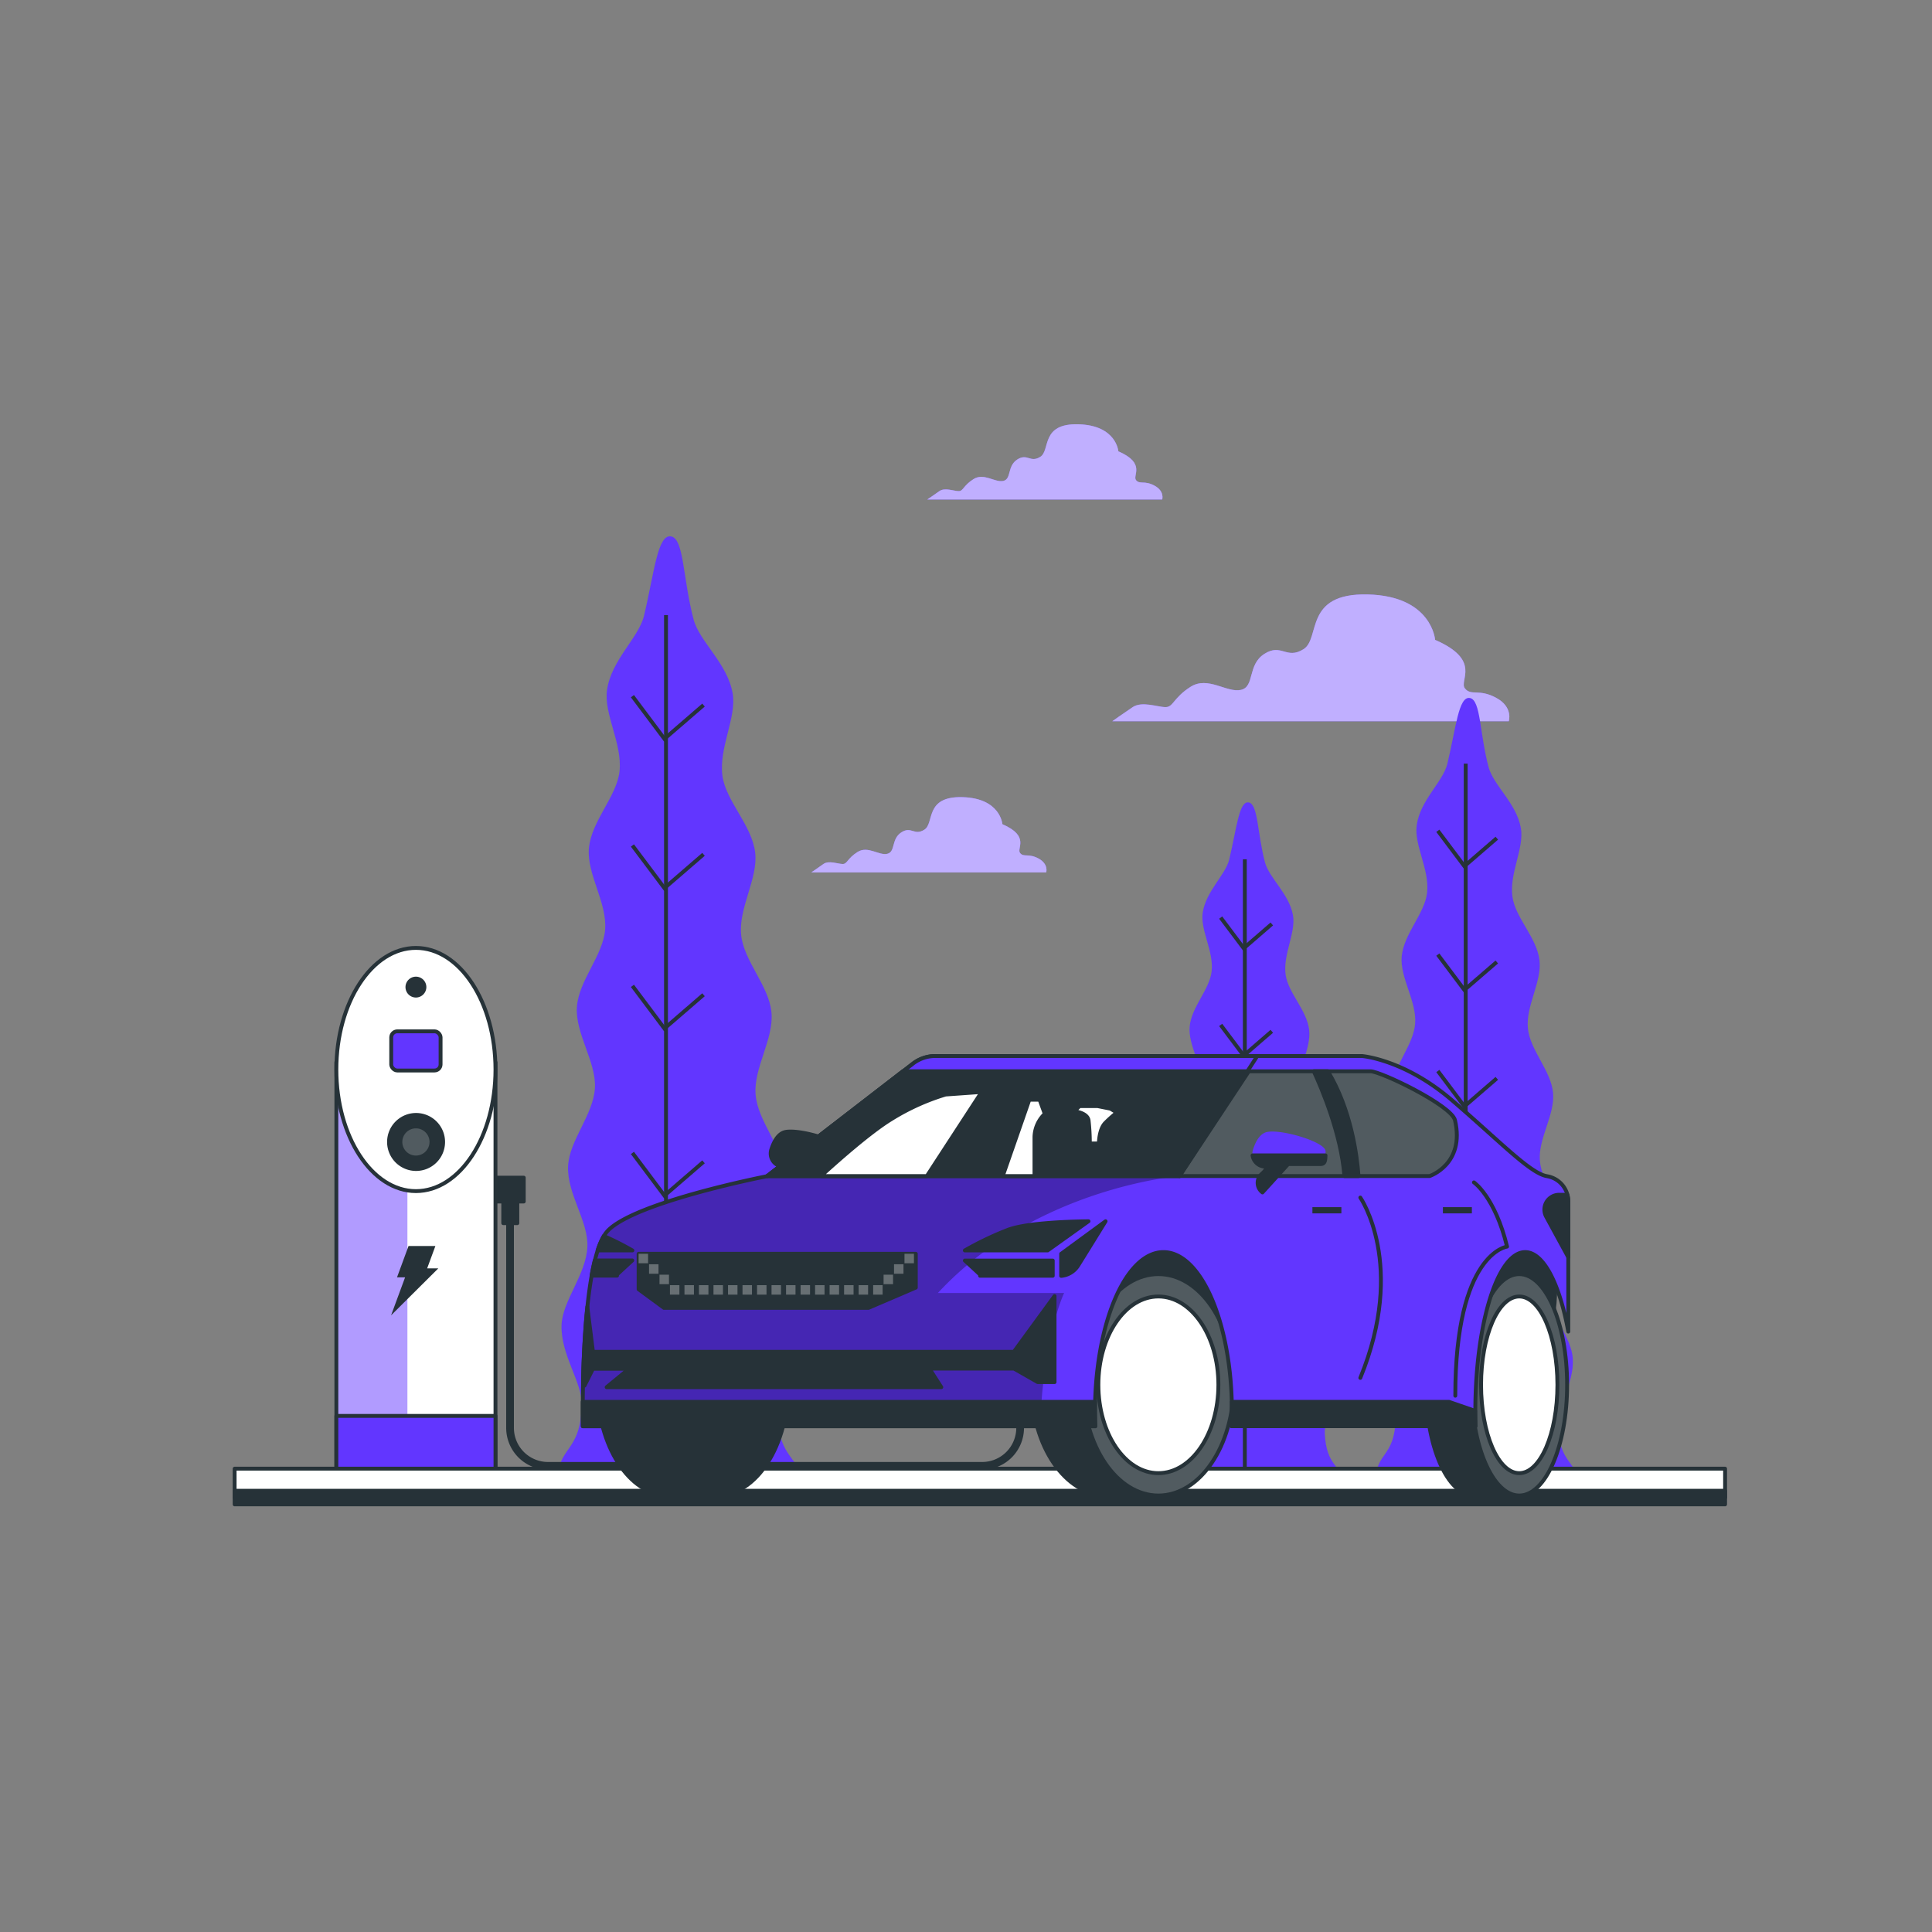 <svg xmlns="http://www.w3.org/2000/svg" xmlns:xlink="http://www.w3.org/1999/xlink" viewBox="0 0 500 500"><rect x="0" y="0" width="500" height="500" fill="#808080" stroke="none"/><defs><clipPath id="freepik--clip-path--inject-13"><rect x="87.05" y="275.2" width="41.18" height="111.84" style="fill:#fff;stroke:#263238;stroke-miterlimit:10"></rect></clipPath><clipPath id="freepik--clip-path-2--inject-13"><ellipse cx="299.79" cy="358.39" rx="19.47" ry="28.65" style="fill:#263238;stroke:#263238;stroke-linecap:round;stroke-linejoin:round"></ellipse></clipPath><clipPath id="freepik--clip-path-3--inject-13"><ellipse cx="393.18" cy="358.39" rx="12.39" ry="28.65" style="fill:#263238;stroke:#263238;stroke-linecap:round;stroke-linejoin:round"></ellipse></clipPath><clipPath id="freepik--clip-path-4--inject-13"><path d="M283.38,365.38c0-22.83,7.94-41.34,17.72-41.34s17.72,18.51,17.72,41.34c0,1.26,0,2.5-.08,3.72h63.13q-.06-1.83-.06-3.72c0-22.83,5.78-41.34,12.91-41.34,4.76,0,8.92,8.27,11.15,20.57V310.89a6.58,6.58,0,0,0-5.38-6.47l-.3-.06c-4.38-.88-12.25-9.19-24.5-19.69S352.5,273.3,352.5,273.3H242a9.43,9.43,0,0,0-5.77,2l-37.69,29.09s-33.69,6.56-41.13,14-6.56,50.74-6.56,50.74H283.46C283.41,367.88,283.38,366.64,283.38,365.38Z" style="fill:#6236FF;stroke:#263238;stroke-linecap:round;stroke-linejoin:round"></path></clipPath><clipPath id="freepik--clip-path-5--inject-13"><path d="M305.26,304.36H370s9.19-3.06,6.56-14.44c-.89-3.86-19.25-12.68-21.87-12.68h-31.5Z" style="fill:#263238;stroke:#263238;stroke-linecap:round;stroke-linejoin:round"></path></clipPath></defs><g id="freepik--Clouds--inject-13"><path d="M387.22,180.6c-4.46-2.44-6.48-.41-8.1-2.44s4.45-7.29-7.71-12.56c0,0-.81-11.35-17.43-11.76S341.82,165.19,337.36,168s-5.68-1.62-10.14,1.22-2.43,8.51-6.08,9.32-8.51-3.65-13-.81-4.46,5.27-6.49,5.27-6.08-1.62-8.51,0-5.27,3.65-5.27,3.65H390.47S391.68,183,387.22,180.6Z" style="fill:#6236FF"></path><path d="M387.22,180.6c-4.46-2.44-6.48-.41-8.1-2.44s4.45-7.29-7.71-12.56c0,0-.81-11.35-17.43-11.76S341.82,165.19,337.36,168s-5.68-1.62-10.14,1.22-2.43,8.51-6.08,9.32-8.51-3.65-13-.81-4.46,5.27-6.49,5.27-6.08-1.62-8.51,0-5.27,3.65-5.27,3.65H390.47S391.68,183,387.22,180.6Z" style="fill:#6236FF;opacity:0.5"></path><path d="M298.8,125.69c-2.64-1.44-3.84-.24-4.8-1.44s2.64-4.33-4.57-7.45c0,0-.48-6.73-10.33-7s-7.21,6.73-9.85,8.41-3.36-1-6,.72-1.44,5.05-3.6,5.53-5-2.17-7.69-.48-2.64,3.12-3.85,3.12-3.6-1-5,0-3.12,2.16-3.12,2.16h60.79S301.45,127.13,298.8,125.69Z" style="fill:#6236FF"></path><path d="M298.8,125.69c-2.64-1.44-3.84-.24-4.8-1.44s2.64-4.33-4.57-7.45c0,0-.48-6.73-10.33-7s-7.21,6.73-9.85,8.41-3.36-1-6,.72-1.44,5.05-3.6,5.53-5-2.17-7.69-.48-2.64,3.12-3.85,3.12-3.6-1-5,0-3.12,2.16-3.12,2.16h60.79S301.45,127.13,298.8,125.69Z" style="fill:#6236FF;opacity:0.5"></path><path d="M268.79,222.19c-2.64-1.44-3.84-.24-4.8-1.44s2.64-4.33-4.57-7.45c0,0-.48-6.73-10.33-7s-7.21,6.73-9.85,8.41-3.37-1-6,.72-1.44,5-3.6,5.53-5-2.16-7.69-.48-2.65,3.12-3.85,3.12-3.6-1-5,0-3.13,2.17-3.13,2.17h60.79S271.43,223.63,268.79,222.19Z" style="fill:#6236FF"></path><path d="M268.79,222.19c-2.64-1.44-3.84-.24-4.8-1.44s2.64-4.33-4.57-7.45c0,0-.48-6.73-10.33-7s-7.21,6.73-9.85,8.41-3.37-1-6,.72-1.44,5-3.6,5.53-5-2.16-7.69-.48-2.65,3.12-3.85,3.12-3.6-1-5,0-3.13,2.17-3.13,2.17h60.79S271.43,223.63,268.79,222.19Z" style="fill:#6236FF;opacity:0.5"></path><g style="opacity:0.6"><path d="M387.22,180.6c-4.46-2.44-6.48-.41-8.1-2.44s4.45-7.29-7.71-12.56c0,0-.81-11.35-17.43-11.76S341.82,165.19,337.36,168s-5.68-1.62-10.14,1.22-2.43,8.51-6.08,9.32-8.51-3.65-13-.81-4.46,5.27-6.49,5.27-6.08-1.62-8.51,0-5.27,3.65-5.27,3.65H390.47S391.68,183,387.22,180.6Z" style="fill:#fff"></path><path d="M387.22,180.6c-4.46-2.44-6.48-.41-8.1-2.44s4.45-7.29-7.71-12.56c0,0-.81-11.35-17.43-11.76S341.82,165.19,337.36,168s-5.68-1.62-10.14,1.22-2.43,8.51-6.08,9.32-8.51-3.65-13-.81-4.46,5.27-6.49,5.27-6.08-1.62-8.51,0-5.27,3.65-5.27,3.65H390.47S391.68,183,387.22,180.6Z" style="fill:#fff;opacity:0.5"></path></g><g style="opacity:0.6"><path d="M298.8,125.69c-2.64-1.44-3.84-.24-4.8-1.44s2.64-4.33-4.57-7.45c0,0-.48-6.73-10.33-7s-7.21,6.73-9.85,8.41-3.36-1-6,.72-1.44,5.05-3.6,5.53-5-2.17-7.69-.48-2.64,3.12-3.85,3.12-3.6-1-5,0-3.12,2.16-3.12,2.16h60.79S301.45,127.13,298.8,125.69Z" style="fill:#fff"></path><path d="M298.8,125.69c-2.64-1.44-3.84-.24-4.8-1.44s2.64-4.33-4.57-7.45c0,0-.48-6.73-10.33-7s-7.21,6.73-9.85,8.41-3.36-1-6,.72-1.44,5.05-3.6,5.53-5-2.17-7.69-.48-2.64,3.12-3.85,3.12-3.6-1-5,0-3.12,2.16-3.12,2.16h60.79S301.45,127.13,298.8,125.69Z" style="fill:#fff;opacity:0.5"></path></g><g style="opacity:0.6"><path d="M268.79,222.19c-2.64-1.44-3.84-.24-4.8-1.44s2.64-4.33-4.57-7.45c0,0-.48-6.73-10.33-7s-7.21,6.73-9.85,8.41-3.37-1-6,.72-1.44,5-3.6,5.53-5-2.16-7.69-.48-2.65,3.12-3.85,3.12-3.6-1-5,0-3.13,2.17-3.13,2.17h60.79S271.43,223.63,268.79,222.19Z" style="fill:#fff"></path><path d="M268.79,222.19c-2.64-1.44-3.84-.24-4.8-1.44s2.64-4.33-4.57-7.45c0,0-.48-6.73-10.33-7s-7.21,6.73-9.85,8.41-3.37-1-6,.72-1.44,5-3.6,5.53-5-2.16-7.69-.48-2.65,3.12-3.85,3.12-3.6-1-5,0-3.13,2.17-3.13,2.17h60.79S271.43,223.63,268.79,222.19Z" style="fill:#fff;opacity:0.5"></path></g></g><g id="freepik--Trees--inject-13"><path d="M357.2,384.05h51.53c-1-6.3-5-5.19-5.57-15-.27-4.92,4.28-11,3.88-17.47-.32-5.32-5.57-10.78-6-16.87-.36-5.49,4.11-11.59,3.68-17.51-.41-5.6-5.73-11-6.2-16.79s3.93-11.84,3.41-17.58-5.93-11-6.51-16.67c-.59-5.82,3.66-12.08,3-17.64-.69-5.91-6.27-11-7-16.46-.85-6.06,3.1-12.54,2.18-17.77-1.13-6.41-7.1-11.05-8.36-15.78-2.34-8.81-2-17.31-4.81-17.86-2.95-.59-3.62,7.73-5.85,17-1.13,4.68-7,9.42-7.92,15.83-.78,5.2,3.35,11.51,2.67,17.55-.6,5.41-6,10.6-6.57,16.48-.49,5.53,3.92,11.62,3.48,17.4-.42,5.62-5.69,11-6.06,16.68s4.19,11.68,3.88,17.32-5.5,11.22-5.76,16.78c-.28,5.87,4.35,11.8,4.13,17.25-.25,6-5.36,11.58-5.55,16.86-.23,6.41,4.48,12.32,4.34,17.2-.32,10.59-5.17,8.4-5.34,16.92Z" style="fill:#6236FF"></path><line x1="379.32" y1="197.63" x2="379.32" y2="381.67" style="fill:none;stroke:#263238;stroke-miterlimit:10"></line><polyline points="387.37 216.92 378.98 224.17 372.11 215.01" style="fill:none;stroke:#263238;stroke-miterlimit:10"></polyline><polyline points="387.37 248.96 378.98 256.2 372.11 247.05" style="fill:none;stroke:#263238;stroke-miterlimit:10"></polyline><polyline points="387.37 279.08 378.98 286.33 372.11 277.18" style="fill:none;stroke:#263238;stroke-miterlimit:10"></polyline><polyline points="387.37 314.93 378.98 322.18 372.11 313.03" style="fill:none;stroke:#263238;stroke-miterlimit:10"></polyline><polyline points="387.37 351.16 378.98 358.41 372.11 349.26" style="fill:none;stroke:#263238;stroke-miterlimit:10"></polyline><path d="M303,384.05h44.69c-.86-5.46-4.37-4.5-4.84-13-.23-4.27,3.72-9.55,3.38-15.15-.29-4.61-4.84-9.35-5.19-14.63-.32-4.76,3.57-10.05,3.19-15.19-.36-4.85-5-9.51-5.38-14.55s3.41-10.27,3-15.25-5.15-9.55-5.64-14.45c-.52-5.05,3.16-10.48,2.6-15.3-.6-5.13-5.43-9.55-6.09-14.27-.73-5.26,2.7-10.88,1.9-15.41-1-5.56-6.16-9.59-7.25-13.69-2-7.64-1.77-15-4.17-15.48-2.56-.52-3.14,6.7-5.08,14.78-1,4-6,8.16-6.86,13.72-.68,4.51,2.9,10,2.31,15.22-.52,4.69-5.23,9.19-5.69,14.29-.43,4.79,3.39,10.08,3,15.09s-4.93,9.52-5.25,14.46,3.63,10.13,3.36,15-4.77,9.73-5,14.55c-.24,5.1,3.78,10.24,3.58,15-.21,5.24-4.64,10-4.8,14.62-.2,5.56,3.88,10.69,3.76,14.92-.28,9.18-4.48,7.28-4.63,14.67Z" style="fill:#6236FF"></path><line x1="322.16" y1="222.39" x2="322.16" y2="381.99" style="fill:none;stroke:#263238;stroke-miterlimit:10"></line><polyline points="329.14 239.12 321.87 245.41 315.91 237.47" style="fill:none;stroke:#263238;stroke-miterlimit:10"></polyline><polyline points="329.14 266.9 321.87 273.19 315.91 265.25" style="fill:none;stroke:#263238;stroke-miterlimit:10"></polyline><polyline points="329.14 293.03 321.87 299.31 315.91 291.38" style="fill:none;stroke:#263238;stroke-miterlimit:10"></polyline><polyline points="329.14 324.12 321.87 330.4 315.91 322.46" style="fill:none;stroke:#263238;stroke-miterlimit:10"></polyline><polyline points="329.14 355.53 321.87 361.82 315.91 353.88" style="fill:none;stroke:#263238;stroke-miterlimit:10"></polyline><path d="M145.68,384.05h62.16c-1.19-7.6-6.08-6.26-6.73-18-.32-5.94,5.17-13.28,4.69-21.07-.39-6.42-6.72-13-7.21-20.35-.44-6.63,5-14,4.44-21.13-.5-6.75-6.92-13.23-7.48-20.25-.56-6.84,4.73-14.27,4.11-21.2s-7.16-13.28-7.85-20.1c-.71-7,4.41-14.57,3.63-21.29-.84-7.12-7.56-13.28-8.47-19.85-1-7.31,3.75-15.12,2.63-21.43-1.36-7.73-8.56-13.33-10.08-19-2.82-10.63-2.47-20.88-5.8-21.55-3.56-.71-4.37,9.34-7.06,20.56-1.36,5.64-8.4,11.36-9.55,19.09-.94,6.27,4,13.89,3.22,21.17-.73,6.52-7.28,12.79-7.92,19.88-.6,6.66,4.72,14,4.2,21-.51,6.77-6.87,13.23-7.31,20.11s5,14.1,4.67,20.89c-.39,7-6.63,13.54-6.95,20.24-.34,7.09,5.25,14.24,5,20.81-.3,7.29-6.46,14-6.69,20.33-.27,7.73,5.41,14.87,5.23,20.75-.38,12.78-6.23,10.13-6.44,20.41Z" style="fill:#6236FF"></path><line x1="172.36" y1="159.19" x2="172.36" y2="381.18" style="fill:none;stroke:#263238;stroke-miterlimit:10"></line><polyline points="182.07 182.47 171.95 191.21 163.67 180.17" style="fill:none;stroke:#263238;stroke-miterlimit:10"></polyline><polyline points="182.07 221.1 171.95 229.84 163.67 218.81" style="fill:none;stroke:#263238;stroke-miterlimit:10"></polyline><polyline points="182.07 257.44 171.95 266.18 163.67 255.14" style="fill:none;stroke:#263238;stroke-miterlimit:10"></polyline><polyline points="182.07 300.68 171.95 309.42 163.67 298.38" style="fill:none;stroke:#263238;stroke-miterlimit:10"></polyline><polyline points="182.07 344.38 171.95 353.12 163.67 342.08" style="fill:none;stroke:#263238;stroke-miterlimit:10"></polyline></g><g id="freepik--charging-station--inject-13"><path d="M132,315.36v54.17a9.83,9.83,0,0,0,9.83,9.83H254.18a9.83,9.83,0,0,0,9.83-9.83v-6.17" style="fill:none;stroke:#263238;stroke-linecap:round;stroke-linejoin:round;stroke-width:2px"></path><rect x="127.18" y="304.78" width="8.37" height="6.17" style="fill:#263238;stroke:#263238;stroke-linecap:round;stroke-linejoin:round"></rect><rect x="87.05" y="275.2" width="41.18" height="111.84" style="fill:#fff"></rect><g style="clip-path:url(#freepik--clip-path--inject-13)"><polygon points="87.05 387.04 105.42 387.04 105.42 290 105.31 275.2 87.05 275.2 87.05 387.04" style="fill:#6236FF"></polygon><polygon points="87.05 387.04 105.42 387.04 105.42 290 105.31 275.2 87.05 275.2 87.05 387.04" style="fill:#fff;opacity:0.5"></polygon><polygon points="113.44 328.25 110.55 328.25 112.68 322.46 105.73 322.46 102.75 330.57 104.84 330.57 101.21 340.41 113.44 328.25" style="fill:#263238"></polygon></g><rect x="87.05" y="275.2" width="41.18" height="111.84" style="fill:none;stroke:#263238;stroke-miterlimit:10"></rect><ellipse cx="107.64" cy="276.79" rx="20.59" ry="31.47" style="fill:#fff;stroke:#263238;stroke-linecap:round;stroke-linejoin:round"></ellipse><rect x="101.25" y="266.91" width="12.77" height="10.13" rx="1.57" style="fill:#6236FF;stroke:#263238;stroke-linecap:round;stroke-linejoin:round"></rect><path d="M114.68,295.54a7,7,0,1,0-7,7A7,7,0,0,0,114.68,295.54Z" style="fill:#263238;stroke:#263238;stroke-linecap:round;stroke-linejoin:round"></path><path d="M111.16,295.54a3.52,3.52,0,1,0-3.52,3.52A3.53,3.53,0,0,0,111.16,295.54Z" style="fill:#fff;opacity:0.2"></path><path d="M109.84,255.46a2.2,2.2,0,1,0-2.2,2.2A2.21,2.21,0,0,0,109.84,255.46Z" style="fill:#263238;stroke:#263238;stroke-linecap:round;stroke-linejoin:round"></path><rect x="130.24" y="310.38" width="3.65" height="6.17" style="fill:#263238;stroke:#263238;stroke-linecap:round;stroke-linejoin:round"></rect><rect x="87.05" y="366.44" width="41.18" height="20.6" style="fill:#6236FF;stroke:#263238;stroke-linecap:round;stroke-linejoin:round"></rect><rect x="60.72" y="380.09" width="385.73" height="7.49" style="fill:#fff;stroke:#263238;stroke-linecap:round;stroke-linejoin:round"></rect><rect x="60.72" y="385.81" width="385.73" height="3.52" style="fill:#263238;stroke:#263238;stroke-linecap:round;stroke-linejoin:round"></rect></g><g id="freepik--Car--inject-13"><path d="M203.39,301.93h-.54a3.4,3.4,0,0,1-3.23-4.46c.68-2.1,1.83-4.22,3.77-4.54,4-.67,15,2.67,15,5s0,3.33-1.34,3.33h-8.33l-6.67,7.34-.14-.12a3.07,3.07,0,0,1,0-4.71A6.94,6.94,0,0,0,203.39,301.93Z" style="fill:#263238;stroke:#263238;stroke-linecap:round;stroke-linejoin:round"></path><path d="M278.72,363.93H389.39s16-10.67,12.66-38.67-21.33-9.33-28,9.34H324.72s-10.67-21.34-28-18.67S278.72,363.93,278.72,363.93Z" style="fill:#263238;stroke:#263238;stroke-linecap:round;stroke-linejoin:round"></path><path d="M305.91,358.39c0-8.23-2.35-15.63-6.12-20.86v-7.8H286.45c-10.76,0-19.47,12.83-19.47,28.66S275.69,387,286.45,387h13.34v-7.8C303.56,374,305.91,366.61,305.91,358.39Z" style="fill:#263238;stroke:#263238;stroke-linecap:round;stroke-linejoin:round"></path><ellipse cx="299.79" cy="358.39" rx="19.47" ry="28.65" style="fill:#263238"></ellipse><g style="clip-path:url(#freepik--clip-path-2--inject-13)"><ellipse cx="299.79" cy="358.39" rx="19.47" ry="28.65" style="fill:#fff;opacity:0.2"></ellipse></g><ellipse cx="299.79" cy="358.39" rx="19.47" ry="28.65" style="fill:none;stroke:#263238;stroke-linecap:round;stroke-linejoin:round"></ellipse><path d="M185.65,329.73H173c-10.16,0-18.4,12.83-18.4,28.66S162.88,387,173,387h12.61c10.16,0,18.4-12.83,18.4-28.65S195.81,329.73,185.65,329.73Z" style="fill:#263238;stroke:#263238;stroke-linecap:round;stroke-linejoin:round"></path><ellipse cx="299.79" cy="358.39" rx="15.53" ry="22.86" style="fill:#fff;stroke:#263238;stroke-linecap:round;stroke-linejoin:round"></ellipse><path d="M397.08,358.39c0-8.23-1.5-15.63-3.9-20.86v-7.8H381.4c-6.84,0-12.39,12.83-12.39,28.66S374.56,387,381.4,387h11.78v-7.8C395.58,374,397.08,366.61,397.08,358.39Z" style="fill:#263238;stroke:#263238;stroke-linecap:round;stroke-linejoin:round"></path><ellipse cx="393.18" cy="358.39" rx="12.39" ry="28.65" style="fill:#263238"></ellipse><g style="clip-path:url(#freepik--clip-path-3--inject-13)"><ellipse cx="393.18" cy="358.39" rx="12.39" ry="28.65" style="fill:#fff;opacity:0.2"></ellipse></g><ellipse cx="393.18" cy="358.39" rx="12.39" ry="28.65" style="fill:none;stroke:#263238;stroke-linecap:round;stroke-linejoin:round"></ellipse><ellipse cx="393.18" cy="358.39" rx="9.88" ry="22.86" style="fill:#fff;stroke:#263238;stroke-linecap:round;stroke-linejoin:round"></ellipse><path d="M283.38,365.38c0-22.83,7.94-41.34,17.72-41.34s17.72,18.51,17.72,41.34c0,1.26,0,2.5-.08,3.72h63.13q-.06-1.83-.06-3.72c0-22.83,5.78-41.34,12.91-41.34,4.76,0,8.92,8.27,11.15,20.57V310.89a6.58,6.58,0,0,0-5.38-6.47l-.3-.06c-4.38-.88-12.25-9.19-24.5-19.69S352.5,273.3,352.5,273.3H242a9.43,9.43,0,0,0-5.77,2l-37.69,29.09s-33.69,6.56-41.13,14-6.56,50.74-6.56,50.74H283.46C283.41,367.88,283.38,366.64,283.38,365.38Z" style="fill:#6236FF"></path><g style="clip-path:url(#freepik--clip-path-4--inject-13)"><path d="M305.26,304.36l5.85-31.06H242a9.43,9.43,0,0,0-5.77,2l-37.69,29.09s-33.69,6.56-41.13,14-6.56,50.74-6.56,50.74H269.17c.86-23.38,6.22-34.5,6.22-34.5H242.72C268.05,307.26,305.26,304.36,305.26,304.36Z" style="opacity:0.3"></path></g><path d="M283.38,365.38c0-22.83,7.94-41.34,17.72-41.34s17.72,18.51,17.72,41.34c0,1.26,0,2.5-.08,3.72h63.13q-.06-1.83-.06-3.72c0-22.83,5.78-41.34,12.91-41.34,4.76,0,8.92,8.27,11.15,20.57V310.89a6.58,6.58,0,0,0-5.38-6.47l-.3-.06c-4.38-.88-12.25-9.19-24.5-19.69S352.5,273.3,352.5,273.3H242a9.43,9.43,0,0,0-5.77,2l-37.69,29.09s-33.69,6.56-41.13,14-6.56,50.74-6.56,50.74H283.46C283.41,367.88,283.38,366.64,283.38,365.38Z" style="fill:none;stroke:#263238;stroke-linecap:round;stroke-linejoin:round"></path><path d="M325.38,273.3H242a9.43,9.43,0,0,0-5.77,2l-37.69,29.09H305.26Z" style="fill:#6236FF;stroke:#263238;stroke-linecap:round;stroke-linejoin:round"></path><path d="M281.7,316.06c-6,.08-16.51.48-21.06,2.3a82.86,82.86,0,0,0-10.94,5.25h21.43Z" style="fill:#263238;stroke:#263238;stroke-linecap:round;stroke-linejoin:round"></path><path d="M272.45,330.17v-3.94H249.7l4.12,3.8a.94.94,0,0,0-.18.14Z" style="fill:#263238;stroke:#263238;stroke-linecap:round;stroke-linejoin:round"></path><path d="M274.63,324.48v5.72a5.78,5.78,0,0,0,4.38-2.66c2.19-3.5,7.11-11.48,7.11-11.48Z" style="fill:#263238;stroke:#263238;stroke-linecap:round;stroke-linejoin:round"></path><path d="M159.51,330l4.12-3.8h-9.71c-.3,1.23-.58,2.55-.82,3.94h6.59A1.41,1.41,0,0,0,159.51,330Z" style="fill:#263238;stroke:#263238;stroke-linecap:round;stroke-linejoin:round"></path><path d="M156.26,319.87a18.33,18.33,0,0,0-1.6,3.74h9A75.82,75.82,0,0,0,156.26,319.87Z" style="fill:#263238;stroke:#263238;stroke-linecap:round;stroke-linejoin:round"></path><path d="M305.26,304.36H370s9.19-3.06,6.56-14.44c-.89-3.86-19.25-12.68-21.87-12.68h-31.5Z" style="fill:#263238"></path><g style="clip-path:url(#freepik--clip-path-5--inject-13)"><path d="M305.26,304.36H370s9.19-3.06,6.56-14.44c-.89-3.86-19.25-12.68-21.87-12.68h-31.5Z" style="fill:#fff;stroke:#263238;stroke-linecap:round;stroke-linejoin:round;opacity:0.2"></path></g><path d="M305.26,304.36H370s9.19-3.06,6.56-14.44c-.89-3.86-19.25-12.68-21.87-12.68h-31.5Z" style="fill:none;stroke:#263238;stroke-linecap:round;stroke-linejoin:round"></path><polygon points="233.66 277.24 198.51 304.36 305.26 304.36 322.83 277.24 233.66 277.24" style="fill:#263238;stroke:#263238;stroke-linecap:round;stroke-linejoin:round"></polygon><polygon points="165.27 324.48 165.27 333.67 171.83 338.48 224.76 338.48 237.01 333.23 237.01 324.48 165.27 324.48" style="fill:#263238;stroke:#263238;stroke-linecap:round;stroke-linejoin:round"></polygon><rect x="165.27" y="324.48" width="2.45" height="2.45" style="fill:#fff;opacity:0.3"></rect><rect x="167.97" y="327.19" width="2.45" height="2.45" style="fill:#fff;opacity:0.3"></rect><rect x="170.68" y="329.89" width="2.45" height="2.45" style="fill:#fff;opacity:0.3"></rect><rect x="173.38" y="332.6" width="2.45" height="2.45" style="fill:#fff;opacity:0.3"></rect><rect x="234.08" y="324.48" width="2.45" height="2.45" style="fill:#fff;opacity:0.3"></rect><rect x="231.37" y="327.19" width="2.45" height="2.45" style="fill:#fff;opacity:0.3"></rect><rect x="228.67" y="329.89" width="2.45" height="2.45" style="fill:#fff;opacity:0.3"></rect><rect x="225.97" y="332.6" width="2.45" height="2.45" style="fill:#fff;opacity:0.3"></rect><rect x="177.14" y="332.6" width="2.45" height="2.45" style="fill:#fff;opacity:0.3"></rect><rect x="180.89" y="332.6" width="2.45" height="2.45" style="fill:#fff;opacity:0.3"></rect><rect x="184.65" y="332.6" width="2.45" height="2.45" style="fill:#fff;opacity:0.3"></rect><rect x="188.41" y="332.6" width="2.45" height="2.45" style="fill:#fff;opacity:0.3"></rect><rect x="192.16" y="332.6" width="2.45" height="2.45" style="fill:#fff;opacity:0.3"></rect><rect x="195.92" y="332.6" width="2.45" height="2.45" style="fill:#fff;opacity:0.3"></rect><rect x="199.67" y="332.6" width="2.45" height="2.45" style="fill:#fff;opacity:0.3"></rect><rect x="203.43" y="332.6" width="2.45" height="2.45" style="fill:#fff;opacity:0.3"></rect><rect x="207.19" y="332.6" width="2.45" height="2.45" style="fill:#fff;opacity:0.3"></rect><rect x="210.94" y="332.6" width="2.45" height="2.45" style="fill:#fff;opacity:0.3"></rect><rect x="214.7" y="332.6" width="2.45" height="2.45" style="fill:#fff;opacity:0.3"></rect><rect x="218.45" y="332.6" width="2.45" height="2.45" style="fill:#fff;opacity:0.3"></rect><rect x="222.21" y="332.6" width="2.45" height="2.45" style="fill:#fff;opacity:0.3"></rect><path d="M262.38,349.85H153.46L152,338.18c-.67,6.42-1,13.25-1.11,18.87l.38,1.55,2.19-4.37h9.34L157,359h86.61l-3.09-4.81h21.9l6.13,3.5h4.37V335.42Z" style="fill:#263238;stroke:#263238;stroke-linecap:round;stroke-linejoin:round"></path><path d="M328.05,301.93h-.54a3.4,3.4,0,0,1-3.22-4.46c.67-2.1,1.83-4.22,3.76-4.54,4-.67,15,2.67,15,5s0,3.33-1.33,3.33h-8.33l-6.67,7.34-.14-.12a3.07,3.07,0,0,1,0-4.71A6.91,6.91,0,0,0,328.05,301.93Z" style="fill:#6236FF"></path><path d="M347.93,304.36h3.66c-.39-5.37-1.92-17.19-7.93-27.12H340C342.11,281.81,347.11,293.6,347.93,304.36Z" style="fill:#263238;stroke:#263238;stroke-linecap:round;stroke-linejoin:round"></path><path d="M269.05,284.6l1.34,3.66a8.62,8.62,0,0,0-2.67,6v10.1h-8.21l6.88-19.76Zm-38.33,5c-5.63,3.43-14.13,11-18.26,14.76h27.41l14.18-21.76-9.33.66A58.86,58.86,0,0,0,230.72,289.6Zm56.67-2.67-3.34-.67h-4.66l-1.34,1.34s3.34.33,3.67,2.33a51.37,51.37,0,0,1,.33,6h2.34s0-3.67,1.66-5.33a31.62,31.62,0,0,1,3-2.67Z" style="fill:#fff;stroke:#263238;stroke-linecap:round;stroke-linejoin:round"></path><path d="M326.58,308.48l.14.12,6.67-7.34h8.33c1.1,0,1.29-.69,1.32-2.25H324.16a3.39,3.39,0,0,0,3.35,2.92h.54a6.91,6.91,0,0,1-1.48,1.84A3.07,3.07,0,0,0,326.58,308.48Z" style="fill:#263238;stroke:#263238;stroke-linecap:round;stroke-linejoin:round"></path><rect x="339.65" y="312.41" width="7.5" height="1.61" style="fill:#263238"></rect><rect x="373.42" y="312.41" width="7.5" height="1.61" style="fill:#263238"></rect><path d="M381.45,306s5.43,3.69,8.58,16.62c0,0-13.4,1.6-13.4,38.59" style="fill:none;stroke:#263238;stroke-linecap:round;stroke-linejoin:round"></path><path d="M375,362.79H318.78c0,.86,0,1.72,0,2.59,0,1.26,0,2.5-.08,3.72h63.13q-.06-1.83-.06-3.72v-.25Z" style="fill:#263238;stroke:#263238;stroke-linecap:round;stroke-linejoin:round"></path><path d="M283.38,365.38c0-.87,0-1.73,0-2.59H150.81c0,3.85,0,6.31,0,6.31H283.46C283.41,367.88,283.38,366.64,283.38,365.38Z" style="fill:#263238;stroke:#263238;stroke-linecap:round;stroke-linejoin:round"></path><path d="M403.52,309.2a3.84,3.84,0,0,0-3.37,5.68l5.72,10.5V310.89a6.69,6.69,0,0,0-.24-1.69h-2.11Z" style="fill:#263238;stroke:#263238;stroke-linecap:round;stroke-linejoin:round"></path><path d="M352.05,309.93s12,17.33,0,46.67" style="fill:none;stroke:#263238;stroke-linecap:round;stroke-linejoin:round"></path></g></svg>
